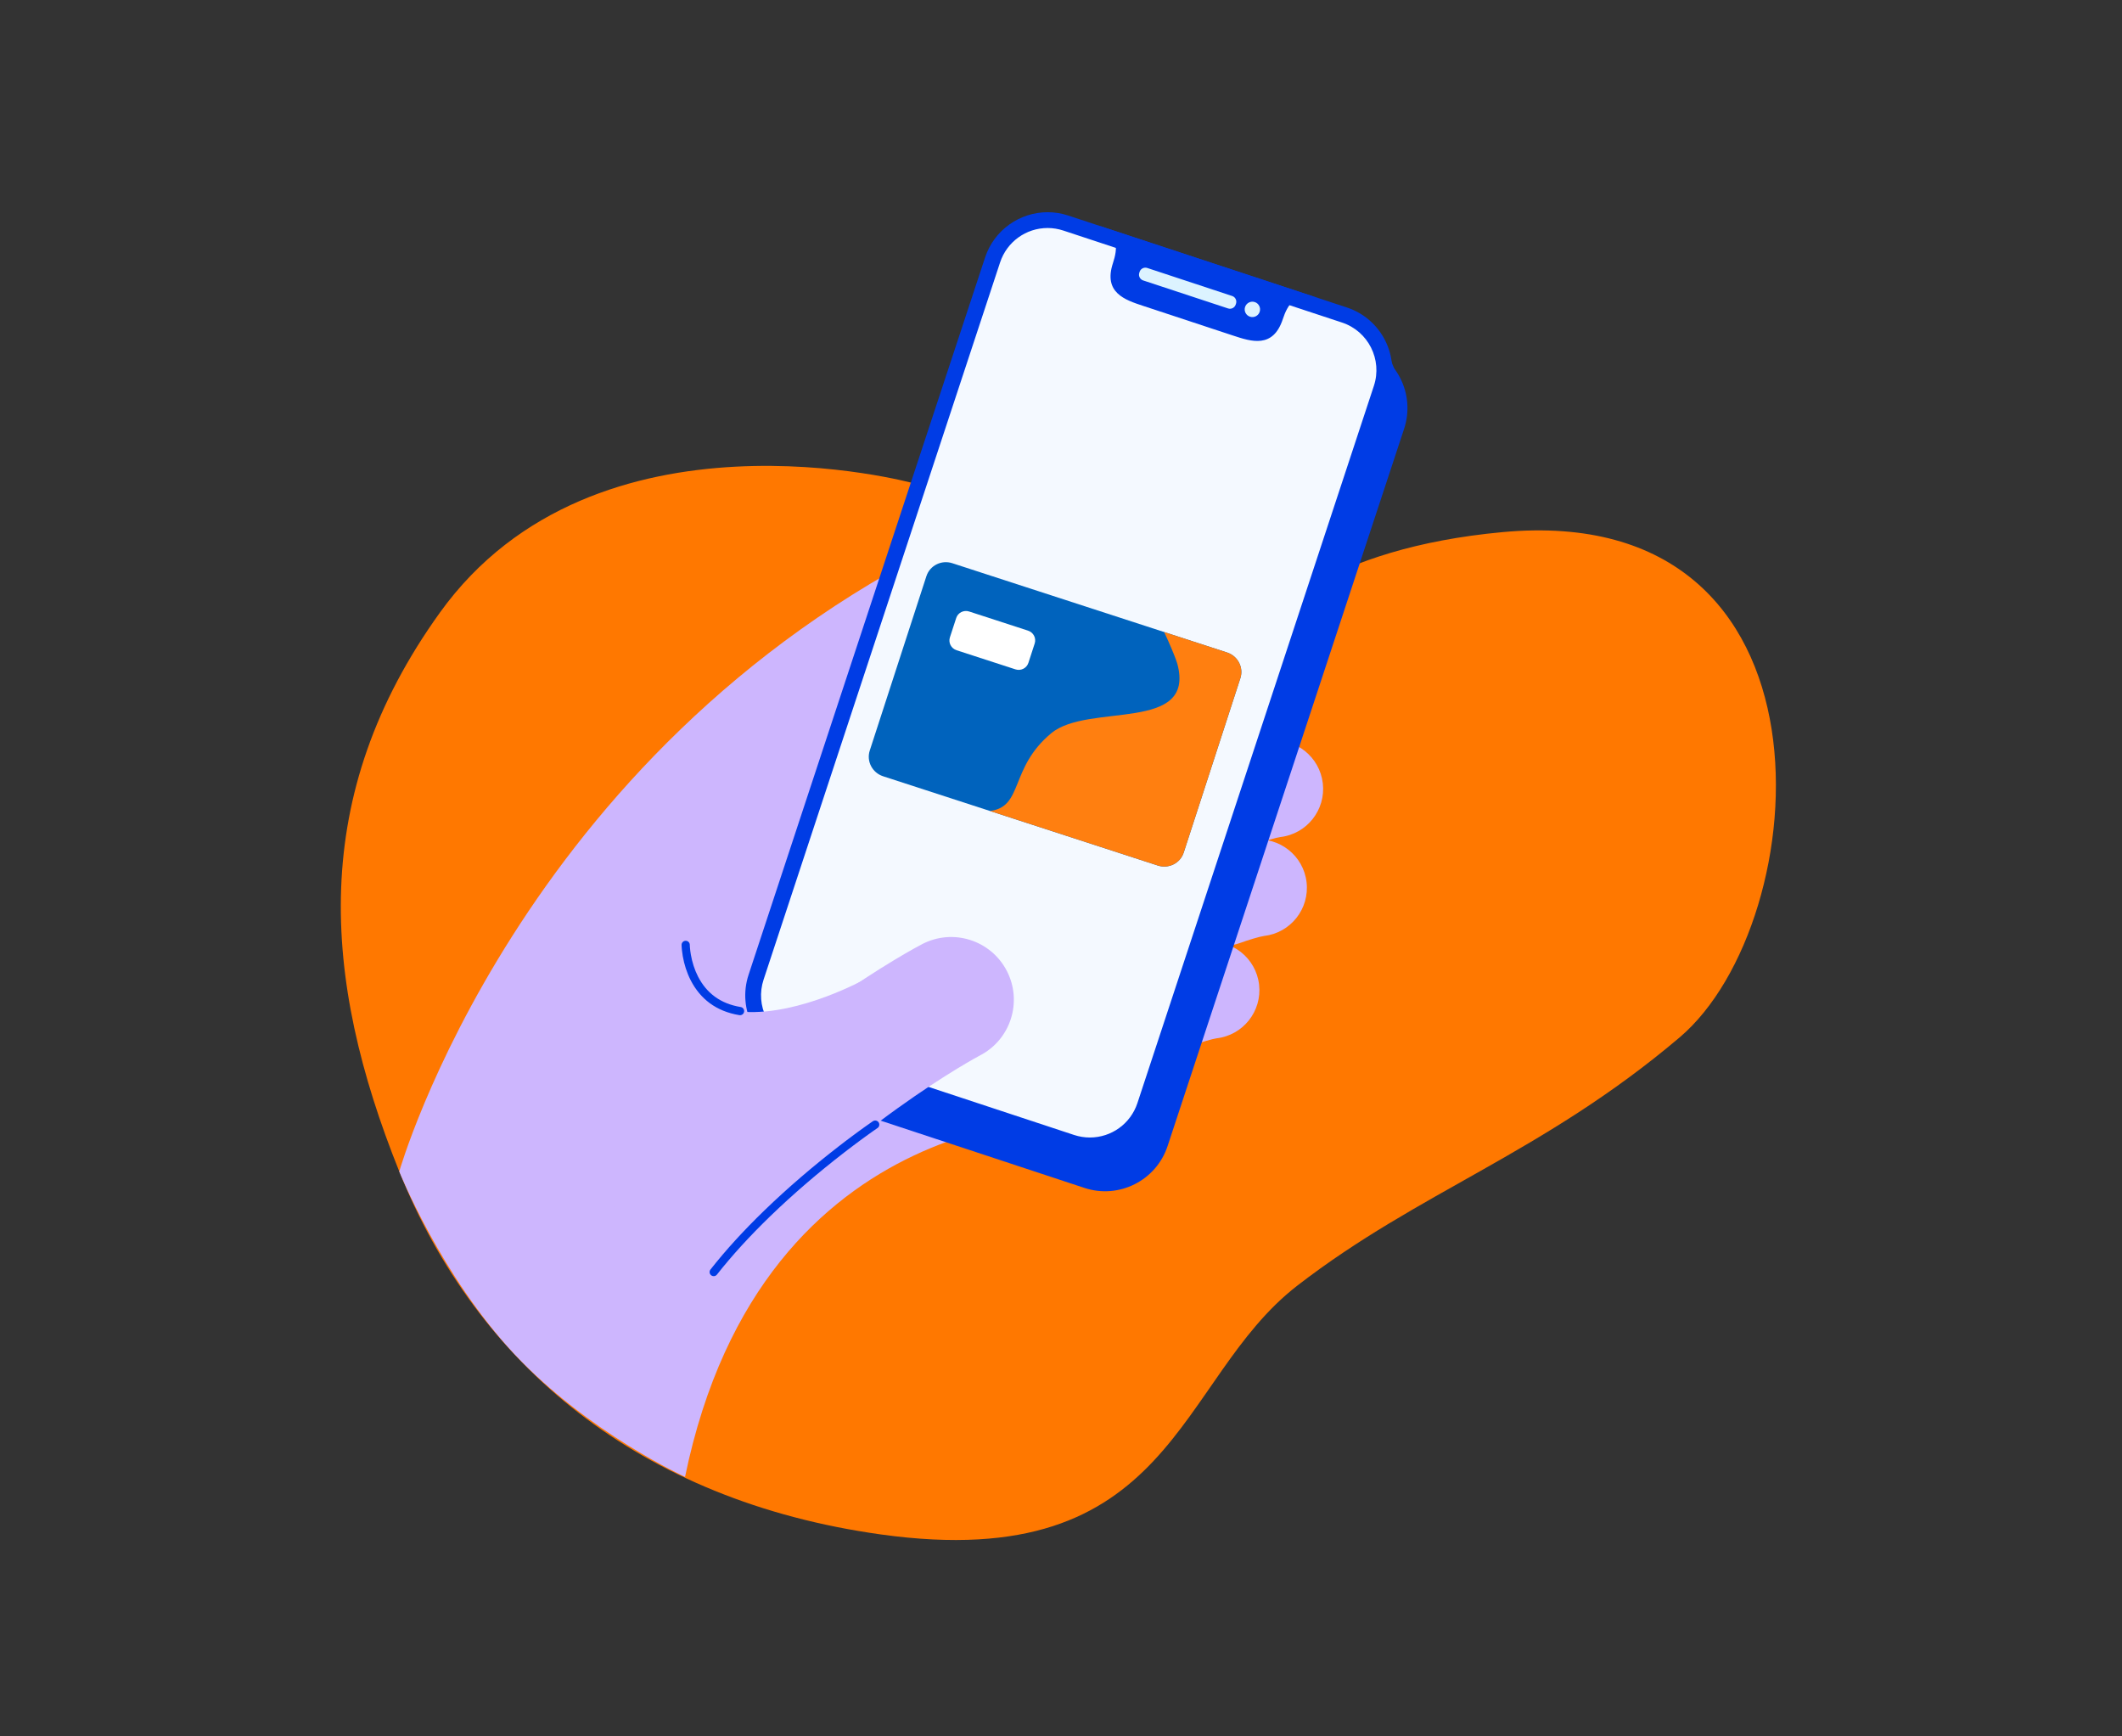 <svg width="110" height="90" viewBox="0 0 110 90" fill="none" xmlns="http://www.w3.org/2000/svg">
<rect x="0" y="0" width="110" height="90" fill="#333333" stroke="none"/>
<path fill-rule="evenodd" clip-rule="evenodd" d="M22.802 31.754C15.992 41.225 16.667 50.691 20.698 60.721C24.728 70.751 33.151 77.788 45.654 79.532C60.916 81.659 60.92 71.535 67.245 66.64C73.571 61.745 79.979 59.778 87.064 53.774C94.15 47.77 95.769 25.92 77.885 27.581C60.001 29.241 62.769 41.736 59.159 34.872C55.549 28.008 47.365 25.052 47.365 25.052C47.365 25.052 30.881 20.517 22.802 31.754Z" fill="#FF7800"/>
<path fill-rule="evenodd" clip-rule="evenodd" d="M20.697 60.721C20.697 60.721 26.876 39.012 49.115 28.078L56.191 57.936C56.191 57.936 39.552 56.958 35.511 76.551C35.511 76.551 30.501 74.268 26.678 70.199C22.856 66.129 20.697 60.721 20.697 60.721Z" fill="#CDB6FE"/>
<path fill-rule="evenodd" clip-rule="evenodd" d="M64.271 43.898C63.246 43.898 62.283 43.266 61.911 42.248C61.436 40.945 62.104 39.504 63.406 39.027C63.739 38.905 64.897 38.499 65.788 38.395C67.167 38.233 68.412 39.224 68.572 40.602C68.731 41.98 67.744 43.227 66.366 43.386C66.17 43.41 65.581 43.582 65.13 43.746C64.847 43.849 64.556 43.898 64.271 43.898Z" fill="#CDB6FE"/>
<path fill-rule="evenodd" clip-rule="evenodd" d="M63.428 49.026C62.404 49.026 61.442 48.395 61.07 47.377C60.593 46.075 61.262 44.631 62.565 44.154C62.898 44.032 64.055 43.626 64.946 43.523C66.327 43.367 67.571 44.35 67.73 45.728C67.89 47.106 66.903 48.353 65.526 48.513C65.311 48.539 64.685 48.728 64.291 48.873C64.006 48.977 63.715 49.026 63.428 49.026Z" fill="#CDB6FE"/>
<path fill-rule="evenodd" clip-rule="evenodd" d="M60.967 54.33C59.942 54.33 58.98 53.699 58.608 52.68C58.132 51.378 58.8 49.937 60.102 49.459C60.435 49.337 61.593 48.93 62.485 48.827C63.863 48.666 65.109 49.656 65.268 51.034C65.427 52.412 64.44 53.659 63.062 53.818C62.87 53.842 62.269 54.017 61.827 54.178C61.544 54.281 61.253 54.33 60.967 54.33Z" fill="#CDB6FE"/>
<path fill-rule="evenodd" clip-rule="evenodd" d="M56.215 61.572L41.768 56.804C39.977 56.213 39.004 54.282 39.595 52.49L51.854 15.313C52.445 13.522 54.376 12.549 56.167 13.14L70.614 17.907C72.405 18.498 73.378 20.43 72.787 22.222L60.527 59.398C59.937 61.19 58.005 62.163 56.215 61.572Z" fill="#003CE5"/>
<path fill-rule="evenodd" clip-rule="evenodd" d="M70.27 18.583L71.893 18.159L72.677 20.117L71.642 20.814C71.642 20.814 70.728 19.841 70.728 19.756C70.728 19.669 70.27 18.583 70.27 18.583Z" fill="#003CE5"/>
<path fill-rule="evenodd" clip-rule="evenodd" d="M38.97 52.782L40.929 52.35L41.234 53.961" fill="#003CE5"/>
<path fill-rule="evenodd" clip-rule="evenodd" d="M56.495 59.369C56.176 59.369 55.859 59.318 55.553 59.216L41.106 54.449C39.532 53.929 38.675 52.226 39.194 50.651L51.453 13.475C51.861 12.239 53.007 11.409 54.307 11.409C54.626 11.409 54.943 11.46 55.249 11.561L69.696 16.329C71.269 16.848 72.127 18.552 71.608 20.126L59.349 57.303C58.941 58.538 57.795 59.369 56.495 59.369Z" fill="#F4F9FF"/>
<path fill-rule="evenodd" clip-rule="evenodd" d="M54.307 10.999C52.873 10.999 51.538 11.91 51.064 13.347L38.805 50.523C38.214 52.315 39.187 54.246 40.978 54.837L55.425 59.605C55.78 59.722 56.141 59.778 56.495 59.778C57.929 59.778 59.264 58.867 59.738 57.431L71.997 20.255C72.588 18.463 71.615 16.531 69.824 15.94L55.377 11.172C55.022 11.055 54.662 10.999 54.307 10.999ZM54.307 11.818C54.582 11.818 54.856 11.863 55.121 11.95L69.567 16.718C70.927 17.166 71.668 18.638 71.22 19.998L58.961 57.175C58.608 58.242 57.618 58.959 56.495 58.959C56.22 58.959 55.946 58.915 55.681 58.828L41.235 54.06C40.576 53.842 40.041 53.382 39.729 52.762C39.417 52.142 39.365 51.438 39.582 50.779L51.842 13.603C52.194 12.536 53.184 11.818 54.307 11.818Z" fill="#003CE5"/>
<path fill-rule="evenodd" clip-rule="evenodd" d="M64.935 14.327L63.69 13.916L62.87 13.645L62.331 13.467L61.512 13.197L60.266 12.786L56.857 11.661C58.038 12.051 57.936 12.9 57.693 13.637C57.187 15.171 58.314 15.543 59.254 15.853L60.5 16.264L62.678 16.983L63.924 17.394C64.865 17.705 65.991 18.076 66.497 16.543C66.74 15.805 67.163 15.062 68.344 15.452L64.935 14.327Z" fill="#003CE5"/>
<path fill-rule="evenodd" clip-rule="evenodd" d="M65.299 16.161C65.231 16.37 65.005 16.484 64.796 16.415C64.587 16.346 64.473 16.12 64.542 15.911C64.611 15.702 64.837 15.588 65.046 15.657C65.255 15.726 65.368 15.952 65.299 16.161Z" fill="#DCF3FF"/>
<path fill-rule="evenodd" clip-rule="evenodd" d="M63.66 15.987L59.258 14.535C59.094 14.48 59.005 14.303 59.059 14.139L59.075 14.089C59.129 13.925 59.306 13.835 59.471 13.889L63.873 15.342C64.037 15.396 64.126 15.574 64.072 15.738L64.056 15.788C64.001 15.952 63.824 16.042 63.66 15.987Z" fill="#DCF3FF"/>
<path fill-rule="evenodd" clip-rule="evenodd" d="M41.234 53.961C41.177 53.97 39.767 54.765 39.767 54.765L38.97 52.783" fill="#003CE5"/>
<path fill-rule="evenodd" clip-rule="evenodd" d="M49.474 31.013L49.474 31.014L48.681 30.754L48.637 30.889C49.249 31.111 49.339 31.463 49.296 31.825L48.478 35.564L49.678 35.956L53.684 32.39L52.483 31.997L50.076 34.141L50.674 31.405L49.474 31.013Z" fill="#6CD8E3"/>
<path fill-rule="evenodd" clip-rule="evenodd" d="M54.324 32.596L55.489 32.977L52.619 36.92L51.453 36.539L54.324 32.596Z" fill="#6CD8E3"/>
<path fill-rule="evenodd" clip-rule="evenodd" d="M60.965 36.094L60.508 37.967L59.457 37.624L60.965 36.094ZM60.715 34.785L57.049 38.369L58.313 38.783L58.858 38.231L60.326 38.711L60.16 39.387L61.325 39.768L62.408 35.338C61.844 35.154 61.28 34.969 60.715 34.785Z" fill="#6CD8E3"/>
<path fill-rule="evenodd" clip-rule="evenodd" d="M55.409 34.193C55.812 33.551 56.542 33.261 57.519 33.581C58.434 33.88 58.926 34.674 58.926 34.674L57.996 35.173C57.996 35.173 57.614 34.61 57.312 34.511C56.914 34.381 56.686 34.467 56.571 34.695C56.341 35.148 57.945 35.996 57.528 37.09C57.25 37.82 56.246 38.289 55.368 38.002C54.051 37.571 53.573 36.831 53.573 36.831L54.443 36.178C54.443 36.178 54.883 36.849 55.45 37.006C55.833 37.112 56.171 37.063 56.236 36.8C56.381 36.206 54.678 35.355 55.409 34.193Z" fill="#6CD8E3"/>
<path fill-rule="evenodd" clip-rule="evenodd" d="M34.972 66.64C34.19 66.64 33.406 66.359 32.783 65.791C31.457 64.58 31.363 62.524 32.573 61.198C40.044 53.009 47.496 49.095 47.81 48.932C49.404 48.107 51.364 48.728 52.191 50.323C53.016 51.916 52.395 53.876 50.805 54.703C50.69 54.763 43.996 58.322 37.373 65.581C36.732 66.283 35.854 66.64 34.972 66.64Z" fill="#CDB6FE"/>
<path fill-rule="evenodd" clip-rule="evenodd" d="M35.545 48.975C35.545 48.975 35.627 52.259 38.562 52.445C41.497 52.63 44.884 50.729 44.884 50.729L44.159 58.394L33.944 62.664L29.293 56.445L35.545 48.975Z" fill="#CDB6FE"/>
<path fill-rule="evenodd" clip-rule="evenodd" d="M35.544 48.762C35.661 48.761 35.757 48.856 35.758 48.974L35.76 49.039L35.765 49.108C35.774 49.221 35.789 49.347 35.813 49.484C35.882 49.873 36.002 50.262 36.188 50.623C36.62 51.46 37.33 52.022 38.396 52.196C38.513 52.215 38.592 52.325 38.573 52.441C38.554 52.558 38.444 52.636 38.328 52.617C37.12 52.42 36.3 51.77 35.809 50.818C35.602 50.416 35.468 49.986 35.393 49.557C35.373 49.445 35.359 49.338 35.349 49.239L35.337 49.098L35.332 48.998C35.332 48.99 35.331 48.983 35.331 48.976C35.331 48.858 35.426 48.762 35.544 48.762Z" fill="#003CE5"/>
<path fill-rule="evenodd" clip-rule="evenodd" d="M45.545 58.172C45.611 58.27 45.585 58.402 45.488 58.468L45.234 58.644L45.011 58.803L44.867 58.908L44.565 59.129L44.249 59.365L43.919 59.615C43.862 59.658 43.806 59.702 43.749 59.746C42.442 60.758 41.135 61.87 39.916 63.05C38.879 64.054 37.953 65.062 37.165 66.064C37.092 66.157 36.958 66.173 36.866 66.1C36.773 66.028 36.757 65.893 36.83 65.801C37.63 64.783 38.569 63.76 39.62 62.743C40.851 61.552 42.169 60.429 43.488 59.409C43.603 59.32 43.716 59.233 43.827 59.148L44.154 58.903L44.466 58.672L44.842 58.4L45.186 58.158L45.248 58.115C45.346 58.049 45.479 58.074 45.545 58.172Z" fill="#003CE5"/>
<path fill-rule="evenodd" clip-rule="evenodd" d="M49.366 29.192L63.607 33.819C64.169 34.002 64.478 34.599 64.298 35.154L61.362 44.189C61.182 44.743 60.581 45.045 60.019 44.862L45.778 40.235C45.216 40.053 44.906 39.455 45.087 38.901L48.022 29.865C48.203 29.311 48.804 29.009 49.366 29.192Z" fill="#0063BD"/>
<path fill-rule="evenodd" clip-rule="evenodd" d="M63.607 33.819C64.169 34.001 64.478 34.599 64.298 35.153L61.362 44.189C61.182 44.743 60.581 45.045 60.019 44.862L51.318 42.035C53.063 41.817 52.318 39.806 54.5 38C56.418 36.412 62 38 61.029 34.4L60.951 34.17C60.877 33.971 60.661 33.422 60.346 32.759L63.607 33.819Z" fill="#FF7F10"/>
<path fill-rule="evenodd" clip-rule="evenodd" d="M50.239 31.695L53.291 32.687C53.572 32.778 53.727 33.077 53.636 33.354L53.31 34.358C53.22 34.635 52.919 34.786 52.639 34.694L49.587 33.703C49.306 33.612 49.151 33.313 49.241 33.036L49.568 32.032C49.658 31.755 49.958 31.604 50.239 31.695Z" fill="white"/>
</svg>
